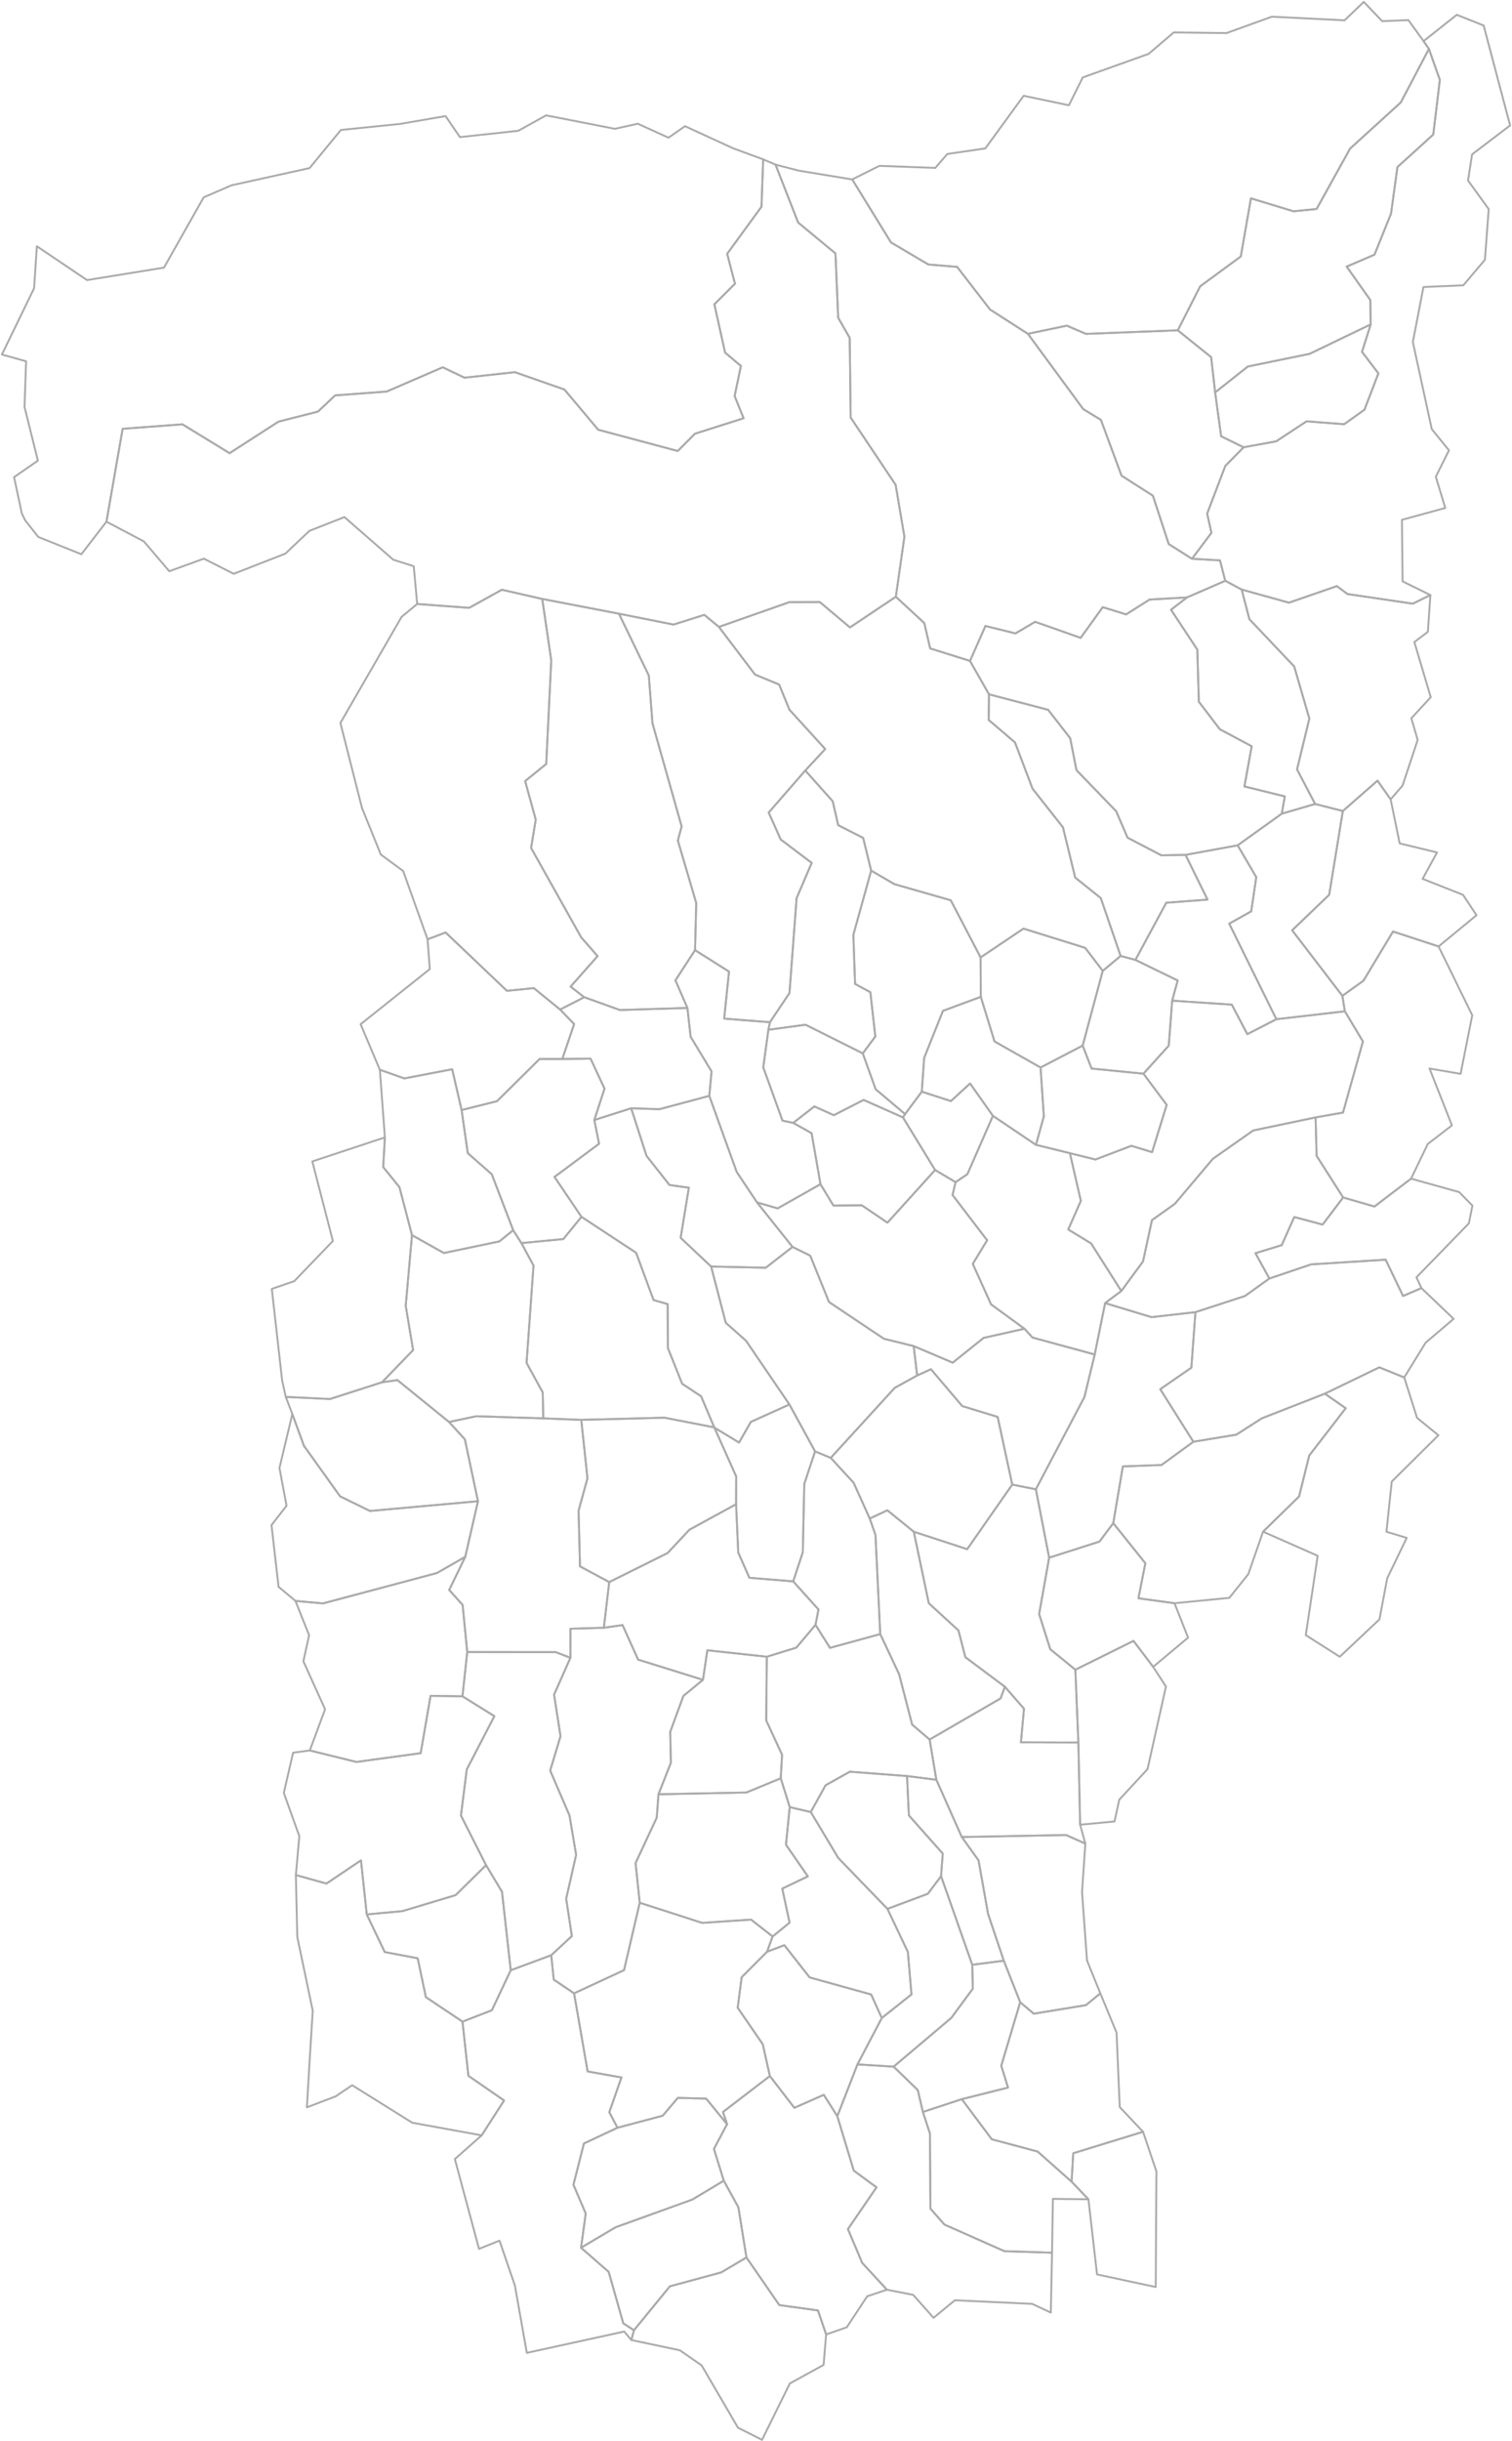 <svg xmlns="http://www.w3.org/2000/svg" version="1.2" baseProfile="tiny" stroke-linecap="round" stroke-linejoin="round" viewBox="0 0 800 1291">
  <g id="VL" fill="none" stroke="#aaa">
    <path d="M437.098 1234.53l-1.338 16.12-17.861 9.803-14.704 29.813-12.736-6.422-19.208-32.93-11.514-7.987-25.694-5.448 1.382-5.168 18.99-23.222 27.18-7.365 13.349-7.89 17.407 25.193 20.423 2.8 4.324 12.704z" id="170612" data-name="Laloșu" class="comuna"/>
    <path d="M394.944 1193.835l-13.35 7.889-27.178 7.365-18.99 23.222-5.657-3.667-7.706-27.2-14.633-12.769 18.264-10.813 40.699-14.697 16.562-9.942 7.727 14.07 4.262 26.542z" id="169583" data-name="Făurești" class="comuna"/>
    <path d="M575.886 1163.056l-8.894-9.31.852-15.03 36.936-11.36 7.083 20.991-.13 18.576-.234 42.522-31.054-6.649-4.56-39.74z" id="174218" data-name="Voicești" class="comuna"/>
    <path d="M384.698 1123.347l-6.964 13.077 5.221 16.799-16.562 9.942-40.699 14.697-18.264 10.813 2.476-18.095-6.495-15.214 5.541-21.826 17.764-8.326 23.939-6.36 7.968-9.421 15.003.372 11.072 13.542z" id="174502" data-name="Diculești" class="comuna"/>
    <path d="M508.897 1110.106l15.854 21.218 24.254 6.49 17.987 15.931 8.894 9.311-18.794-.225-.46 28.478-25.219-.818-31.694-14.056-7.422-8.416-.28-39.763-3.709-11.379 20.59-6.77z" id="173748" data-name="Ștefănești" class="comuna"/>
    <path d="M443.025 1119.116l8.702 28.775 12.028 8.85-15.114 22.075 7.54 17.857 13.061 14.194-10.413 3.487-10.798 16.388-10.933 3.789-4.324-12.705-20.423-2.8-17.407-25.191-4.262-26.542-7.727-14.07-5.221-16.8 6.964-13.076-2.173-6.451 24.816-19.022 12.931 16.81 15.6-6.876 7.153 11.308z" id="173793" data-name="Șușani" class="comuna"/>
    <path d="M472.818 1092.915l12.768 12.357 2.722 11.606 3.71 11.378.28 39.763 7.42 8.416 31.695 14.056 25.218.818-.64 31.655-9.905-4.61-40.868-1.897-11.282 9.275-10.75-12.126-13.944-2.74-13.061-14.193-7.54-17.857 15.114-22.076-12.028-8.85-8.702-28.774 10.658-27.385 19.135 1.184z" id="170952" data-name="Lungești" class="comuna"/>
    <path d="M604.78 1127.356l-36.936 11.36-.852 15.03-17.987-15.932-24.254-6.49-15.854-21.218 24.455-6.122-3.579-11.556 10.014-33.588 7.174 6.064 27.599-4.511 7.622-6.232 8.591 20.77 1.68 39.356 12.327 13.069z" id="167981" data-name="Drăgășani" class="municipiu"/>
    <path d="M531.109 1036.894l8.678 21.946-10.014 33.588 3.579 11.556-24.455 6.122-20.589 6.772-2.722-11.606-12.768-12.357 30.51-25.78 11.408-15.48-.318-12.616 16.69-2.145z" id="173597" data-name="Sutești" class="comuna"/>
    <path d="M303.748 1054.146l7.173 41.307 17.89 3.165-6.428 18.403 4.333 8.193-17.764 8.326-5.541 21.826 6.495 15.214-2.476 18.095 14.633 12.77 7.706 27.2 5.656 3.666-1.382 5.168-3.783-4.492-51.513 11.285-6.317-35.625-8.14-23.717-10.842 4.339-12.782-47.48 14.18-12.538 11.867-18.453-18.886-13.044-3.12-28.649 15.537-6.017 9.987-21.14 21.43-7.97 1.336 12.91 10.75 7.258z" id="168452" data-name="Bălcești" class="oras"/>
    <path d="M466.551 1067.19l-12.868 24.54-10.658 27.386-7.153-11.308-15.6 6.876-12.931-16.81-3.77-16.824-13.253-19.28 2.084-16.14 13.435-13.476 9.163-3.479 13.383 17.053 32.543 9.025 5.625 12.437z" id="171209" data-name="Mădulari" class="comuna"/>
    <path d="M497.916 992.2l16.502 46.839.318 12.616-11.409 15.48-30.509 25.78-19.135-1.184 12.868-24.542 15.714-12.487-1.915-22.442-10.798-22.79 21.341-7.967 7.024-9.304z" id="169306" data-name="Crețeni" class="comuna"/>
    <path d="M270.23 1041.948l-9.986 21.14-15.537 6.017-19.374-12.95-4.33-20.55-17.443-3.302-9.509-19.891 18.86-1.744 28.167-8.46 16.095-15.864 8.43 14.087 4.628 41.517z" id="174511" data-name="Lăcusteni" class="comuna"/>
    <path d="M194.051 1012.412l9.509 19.89 17.444 3.304 4.33 20.55 19.373 12.949 3.12 28.65 18.886 13.043-11.866 18.453-36.74-6.694-31.77-19.82-8.766 5.905-15.19 5.785 1.48-25.262 1.614-25.799-8.183-39.06-.75-32.722 16.188 4.512 18.259-12.277 3.062 28.593z" id="170097" data-name="Ghioroiu" class="comuna"/>
    <path d="M574.257 974.98l-1.75 25.639 2.626 36.142 7.01 17.301.04.099-7.623 6.232-27.6 4.511-7.173-6.064-8.678-21.946-8.326-24.753-5.036-28.313-8.859-12.348 55.189-1.056 10.18 4.556z" id="172457" data-name="Prundeni" class="comuna"/>
    <path d="M428.984 958.272l14.518 24.244 26.05 26.953 10.798 22.79 1.915 22.443-15.714 12.487-5.625-12.436-32.543-9.025L415 1028.675l-9.163 3.479 2.958-8.085 8.977-7.298-3.882-18.005 13.558-6.477-11.593-16.735 1.99-19.892 11.14 2.61z" id="170444" data-name="Gușoeni" class="comuna"/>
    <path d="M417.845 955.662l-1.99 19.892 11.593 16.735-13.558 6.477 3.882 18.005-8.977 7.298-11.432-8.917-25.836 1.734-33.037-10.644-2.212-20.98 11.205-24.04.92-12.342 46.52-.95 18.172-7.52 4.75 15.252z" id="171101" data-name="Măciuca" class="comuna"/>
    <path d="M244.69 897.074l16.881 10.488-14.597 28.16-3.088 24.392 13.287 26.23-16.095 15.865-28.166 8.459-18.86 1.744-3.063-28.593-18.26 12.277-16.187-4.512 1.833-20.54-8.203-22.881 4.908-21.282 8.835-1.18 24.65 6.083 34.016-4.653 5.23-30.317 16.878.26z" id="174290" data-name="Zătreni" class="comuna"/>
    <path d="M570.563 921.49l.932 43.483 2.762 10.007-10.18-4.556-55.189 1.056-13.466-30.27-3.542-21.288 37.52-21.74 2.284-6.167 10.11 11.604-1.615 17.772 30.384.1z" id="171879" data-name="Orlești" class="comuna"/>
    <path d="M301.814 876.686l-8.648 19.508 3.41 21.976-5.474 18.163 10.216 23.758 3.508 20.82-5.263 23.23 3.013 19.704-10.914 10.133-21.431 7.97-4.628-41.517-8.43-14.087-13.287-26.23 3.088-24.392 14.597-28.16-16.882-10.488 2.524-23.42 46.842.054 7.759 2.978z" id="173855" data-name="Tetoiu" class="comuna"/>
    <path d="M405.721 876.134l-.316 33.662 8.388 18.18-.698 12.435-18.172 7.519-46.52.95 6.555-16.67-.343-16.351 6.956-18.975 10.36-8.54 2.33-15.616 31.46 3.406z" id="173132" data-name="Stănești" class="comuna"/>
    <path d="M610.135 881.494l6.767 10.388-9.738 43.688-14.96 16.163-2.51 11.523-18.199 1.717-.932-43.482-1.589-38.496 30.766-15.236 10.395 13.735z" id="169547" data-name="Drăgoești" class="comuna"/>
    <path d="M465.74 864.153l9.984 21.22 6.886 26.64 9.27 7.91 3.542 21.287-15.52-1.977-30.25-2.296-12.854 7.182-7.814 14.153-11.139-2.61-4.75-15.251.698-12.434-8.388-18.18.316-33.663 15.631-4.815 10.13-12.054 7.663 12.175 26.595-7.288z" id="170168" data-name="Glăvile" class="comuna"/>
    <path d="M247.213 873.655l-2.524 23.419-16.877-.26-5.23 30.317-34.018 4.653-24.649-6.084 8.08-21.774-11.482-25.418 3.045-13.746-7.245-18.15 14.554 1.33 60.294-16.067 15.014-8.574-8.504 17.517 7.103 7.909 2.439 24.928z" id="170872" data-name="Livezi" class="comuna"/>
    <path d="M621.43 847.837l7.184 18.195-18.48 15.462-10.394-13.736-30.766 15.237-13.27-10.817-5.898-18.604 5.297-29.81 26.634-8.532 7.292-9.733 16.976 21.195-3.655 18.539 19.08 2.605z" id="171806" data-name="Olanu" class="comuna"/>
    <path d="M483.484 810.025l7.946 37.825 15.697 14.383 3.647 14.14 20.91 15.642-2.284 6.167-37.52 21.74-9.27-7.91-6.886-26.64-9.984-21.22-2.538-52.475-3.021-8.618 9.315-4.365 13.988 11.331z" id="172947" data-name="Scundu" class="comuna"/>
    <path d="M389.46 795.48l1.144 25.558 5.9 13.345 23.175 1.896 13.386 14.875-1.583 8.11-10.13 12.055-15.63 4.815-31.462-3.406-2.328 15.617-34.293-10.671-8.245-18.28-9.901 1.425 2.847-24.163 30.914-15.375 11.496-12.3 24.71-13.5z" id="170685" data-name="Lădești" class="comuna"/>
    <path d="M548.074 787.575l7.029 36.19-5.297 29.81 5.898 18.603 13.27 10.817 1.589 38.496-30.384-.1 1.615-17.772-10.11-11.604-20.91-15.641-3.647-14.141-15.697-14.383-7.946-37.825 28.255 9.233 23.84-34.155 12.495 2.472z" id="170514" data-name="Ionești" class="comuna"/>
    <path d="M439.543 770.97l12.105 13.154 8.533 18.935 3.022 8.618 2.537 52.476-26.595 7.287-7.663-12.175 1.583-8.111-13.386-14.875 5.083-15.382.783-36.132 5.714-17.209 8.284 3.414z" id="172279" data-name="Pesceana" class="comuna"/>
    <path d="M377.91 754.857l.066.113 11.558 25.84-.074 14.67-24.71 13.5-11.496 12.301-30.914 15.375-15.458-8.304-.763-29.419 4.709-17.156-3.278-30.914 44.081-1.136 26.28 5.13z" id="170792" data-name="Lăpușata" class="comuna"/>
    <path d="M252.895 793.892l-6.72 29.41-15.014 8.573-60.294 16.068-14.554-1.33-8.92-7.434-3.741-32.671 7.955-10.209-3.744-20.016 6.811-28.468 6.129 16.75 19.122 26.735 15.814 7.746 57.156-5.154z" id="170346" data-name="Grădiștea" class="comuna"/>
    <path d="M307.55 750.863l3.278 30.913-4.71 17.157.764 29.419 15.458 8.304-2.847 24.163-17.666.507-.013 15.36-7.76-2.978-46.841-.053-2.44-24.928-7.101-7.909 8.503-17.517 6.72-29.41-6.926-32.716-8.373-9.177 14.331-3.042 35.519 1.125 20.104.782z" id="172698" data-name="Roșiile" class="comuna"/>
    <path d="M431.259 767.556l-5.714 17.209-.783 36.132-5.083 15.382-23.175-1.896-5.9-13.345-1.144-25.558.074-14.67-11.558-25.84 13.067 7.896 6.228-10.918 20.404-9.225 13.584 24.833z" id="172581" data-name="Roești" class="comuna"/>
    <path d="M700.978 737.025l11.035 7.69-19.283 24.99-5.401 21.69-19.042 18.604-7.825 22.48-10.034 12.525-28.997 2.833-19.081-2.604 3.655-18.539L589.03 805.5l5.077-30.017 20.459-.741 16.847-12.295 22.755-3.756 13.447-8.631 33.364-13.034z" id="173374" data-name="Stoilești" class="comuna"/>
    <path d="M237.596 751.998l8.373 9.177 6.926 32.717-57.156 5.154-15.814-7.746-19.122-26.735-6.129-16.75-3.467-9.08 23.386 1.114 27.5-8.837 8.18-1.175 27.323 22.16z" id="172992" data-name="Sinești" class="comuna"/>
    <path d="M535.578 785.103l-23.839 34.155-28.255-9.233-13.988-11.33-9.315 4.364-8.533-18.935-12.105-13.154 33.856-37.028 11.88-6.544 7.276-3.303 16.565 19.49 18.74 5.725 7.718 35.793z" id="173686" data-name="Șirineasa" class="comuna"/>
    <path d="M742.971 728.443l6.802 21.386 11.287 9.193-24.696 24.5-2.793 26.527 10.723 3.23-10.3 21.33-4.122 21.76-21.009 19.774-17.979-11.423 6.303-41.96-28.9-12.761 19.042-18.604 5.4-21.69 19.284-24.99-11.035-7.69 28.81-13.921 13.183 5.339z" id="169404" data-name="Dănicei" class="comuna"/>
    <path d="M542.036 702.683l4.268 4.655 32.917 8.969-5.446 22.477-25.7 48.79-12.497-2.471-7.718-35.793-18.74-5.725-16.565-19.49-7.276 3.303-1.855-15.54 20.65 8.761 16.363-13.102 21.599-4.834z" id="168372" data-name="Băbeni" class="oras"/>
    <path d="M632.509 693.91l-2.164 29.375-16.467 11.36 17.534 27.801-16.847 12.295-20.459.741-5.077 30.017-7.292 9.733-26.634 8.533-7.029-36.19 25.701-48.79 5.446-22.478 5.493-27.18 24.56 7.426 23.235-2.643z" id="169994" data-name="Galicea" class="comuna"/>
    <path d="M752.068 681.185l17.036 16.27-14.835 12.642-11.298 18.346-13.183-5.339-28.81 13.921-33.364 13.034-13.447 8.631-22.755 3.756-17.534-27.801 16.467-11.36 2.164-29.375 26.197-8.543 12.913-9.246 22.078-7.475 39.457-2.476 9.202 19.187 9.712-4.172z" id="171628" data-name="Nicolae Bălcescu" class="comuna"/>
    <path d="M483.424 711.857l1.855 15.54-11.88 6.545-33.856 37.028-8.284-3.414-13.584-24.833-22.966-33.703-10.705-9.485-7.754-29.754 28.901.643 14.167-11.015 9.372 4.625 9.944 24.528 29.071 19.428 15.719 3.867z" id="172377" data-name="Popești" class="comuna"/>
    <path d="M275.88 657.39l6.4 11.88-3.679 51.472 8.56 15.614.285 13.725-35.519-1.125-14.33 3.042-27.324-22.16-8.18 1.174 16.488-17.05-3.918-23.415 3.323-37.359 16.852 9.447 29.365-6.129 7.328-5.944 4.35 6.829z" id="168602" data-name="Berbești" class="oras"/>
    <path d="M377.91 754.857l-26.279-5.13-44.08 1.136-20.105-.782-.286-13.725-8.559-15.614 3.679-51.472-6.4-11.88 22.167-2.128 9.614-11.75 28.896 18.974 9.25 25.026 7.456 2.141.127 23.26 7.532 18.855 10.038 6.642 6.95 16.447z" id="169182" data-name="Copăceni" class="comuna"/>
    <path d="M752.068 681.185l-9.712 4.172-9.202-19.187-39.457 2.476-22.078 7.475-7.359-13.388 13.902-4.259 6.635-14.878 14.996 4.002 10.87-14.333 16.541 4.785 19.394-14.737 25.463 7.112 6.993 7.133-1.87 9.388-27.732 28.54 2.616 5.699z" id="171469" data-name="Milcoiu" class="comuna"/>
    <path d="M505.602 625.157l-1.614 6.796 18.31 23.935-7.597 12.5 9.67 21.415 17.665 12.88-21.599 4.834-16.363 13.102-20.65-8.762-15.719-3.867-29.071-19.428-9.944-24.528-9.372-4.625-18.78-23.532 10.917 3.151 22.662-12.793 6.846 11.312 15.005-.147 13.584 9.193 25.208-27.856 10.842 6.42z" id="169896" data-name="Frîncești" class="comuna"/>
    <path d="M696.071 590.923l.55 20.343 14.042 22-10.87 14.332-14.996-4.002-6.635 14.878-13.902 4.259 7.359 13.388-12.913 9.246-26.197 8.543-23.234 2.643-24.561-7.427 8.572-6.394 11.489-15.638 4.71-21.827 12.109-8.616 20.142-23.838 21.308-14.962 33.027-6.928z" id="168791" data-name="Budești" class="comuna"/>
    <path d="M548.124 605.431l17.954 4.41 5.8 25.217-6.672 15.133 12.116 7.389 15.964 25.152-8.572 6.394-5.493 27.18-32.917-8.968-4.268-4.655-17.664-12.88-9.671-21.415 7.596-12.5-18.309-23.935 1.614-6.796 6.26-4.236 13.499-30.817 22.763 15.327z" id="171325" data-name="Mihăești" class="comuna"/>
    <path d="M333.955 586.084l8.117 25.173 12.144 15.402 10.263 1.452-4.354 26.503 16.125 15.167 7.754 29.754 10.705 9.485 22.966 33.703-20.404 9.225-6.228 10.918-13.067-7.896-.066-.113-6.95-16.447-10.038-6.642-7.532-18.856-.127-23.259-7.456-2.14-9.25-25.027-28.896-18.975-14.277-21.108 23.587-17.549-2.517-12.552 19.5-6.218z" id="169039" data-name="Cernișoara" class="comuna"/>
    <path d="M477.749 590.926l17.01 27.811-25.207 27.856-13.584-9.193-15.005.147-6.846-11.312-4.701-26.96-9.709-5.457 11.168-8.706 10.306 4.638 15.759-8.07 20.809 9.246z" id="171995" data-name="Păușești" class="comuna"/>
    <path d="M525.36 590.104l-13.498 30.817-6.26 4.236-10.842-6.42-17.011-27.811 1.125-1.745 8.853-11.865 15.399 4.977 10.142-9.324 12.093 17.135z" id="167641" data-name="Băile Govora" class="oras"/>
    <path d="M244.237 587.018l3.268 22.815 12.69 11.139 11.336 29.59-7.328 5.944-29.365 6.129-16.852-9.447-6.644-25.39-8.594-10.604.892-15.703-2.668-35.76 12.943 4.573 25.329-4.85 4.993 21.564z" id="171067" data-name="Mateești" class="comuna"/>
    <path d="M297.513 560.04l14.948-.212 7.389 15.882-5.396 16.592 2.517 12.552-23.587 17.55 14.277 21.107-9.614 11.75-22.166 2.13-4.35-6.829-11.337-29.59-12.69-11.14-3.267-22.814 18.728-4.672 22.534-22.314 12.014.007z" id="173533" data-name="Stroești" class="comuna"/>
    <path d="M456.501 557.066l6.814 18.96 15.56 13.156-1.126 1.744-20.81-9.246-15.758 8.07-10.306-4.638-11.168 8.706-5.69-1.194-10.18-28.167 2.722-19.88 19.66-2.669 30.282 15.158z" id="172340" data-name="Pietrari" class="comuna"/>
    <path d="M363.708 533.03l1.708 15.257 11.076 18.312-1.209 12.933-26.404 7.054-14.924-.502-19.5 6.219 5.395-16.593-7.389-15.882-14.948.211 6.257-18.496-7.41-7.66 12.737-6.527 18.92 6.782 35.69-1.108z" id="171272" data-name="Măldărești" class="comuna"/>
    <path d="M367.753 502.485l17.976 11.327-2.57 24.875 24.211 1.897-.811 3.993-2.722 19.88 10.18 28.167 5.69 1.194 9.709 5.457 4.7 26.96-22.661 12.793-10.916-3.15-10.76-16.135-14.496-40.21 1.209-12.934-11.076-18.312-1.708-15.257-6.343-14.614 10.388-15.931z" id="173935" data-name="Tomșani" class="comuna"/>
    <path d="M296.36 533.882l7.41 7.661-6.257 18.496-12.014-.007-22.534 22.314-18.728 4.672-4.993-21.564-25.329 4.85-12.943-4.573-10.174-24.102 36.607-29.144-1.181-15.751 9.552-3.606 32.424 30.85 14.26-1.419 13.9 11.323z" id="173061" data-name="Slătioara" class="comuna"/>
    <path d="M761.156 500.516l17.81 36.384-6.159 31-16.436-2.837 11.848 30.074-12.794 9.858-8.827 18.318-19.394 14.737-16.541-4.785-14.041-22-.55-20.342 14.509-2.545 10.547-37.622-9.566-15.947-1.309-8.172 11.156-8.014 15.64-26.005 24.107 7.898z" id="170220" data-name="Golești" class="comuna"/>
    <path d="M583.456 513.433l-10.61 39.516-22.287 11.584-24.363-13.786-7.26-23.588-.096-20.84 22.684-15.242 32.657 10.188 9.275 12.168z" id="172082" data-name="Păusești-Măglași" class="comuna"/>
    <path d="M675.32 538.995l-15.35 7.9-8.24-15.61-31.526-2.102 2.897-10.665-22.36-10.887 16.325-30.227 21.84-1.654-11.644-23.666 27.579-5.043 9.848 16.83-2.665 18.066-11.638 6.515 24.934 50.543z" id="168880" data-name="Bujoreni" class="comuna"/>
    <path d="M695.828 425.167l14.67 3.728-7.23 44.302-19.59 18.779 26.575 34.66 1.31 8.173-36.243 4.186-24.934-50.543 11.638-6.515 2.665-18.067-9.848-16.83 23.349-16.732 17.638-5.141z" id="169351" data-name="Dăești" class="comuna"/>
    <path d="M735.79 422.721l4.787 23.304 19.768 4.766-7.64 13.976 21.386 8.457 7.13 10.766-20.065 16.526-24.107-7.898-15.64 26.005-11.156 8.014-26.575-34.661 19.59-18.78 7.23-44.3 18.334-16.047 6.957 9.872z" id="172812" data-name="Runcu" class="comuna"/>
    <path d="M460.935 460.41l-9.427 33.962.92 25.957 8.08 4.397 2.625 23.412-6.632 8.928-30.282-15.158-19.66 2.67.811-3.994 10.346-15.434 3.757-50.136 7.995-18.683-16.403-12.398-6.353-14.226 19.356-22.231 14.52 16.245 2.893 12.648 13.219 6.752 4.235 17.289z" id="168559" data-name="Bărbătești" class="comuna"/>
    <path d="M627.262 452.084l11.644 23.666-21.84 1.654-16.324 30.227-7.82-2.096-10.499-30.607-13.532-10.827-6.485-26.596-16.078-20.39-9.299-24.502-13.925-11.883.18-13.538 31.296 8.186 11.664 15.019 3.313 16.874 21.02 21.755 6.007 13.968 17.913 9.348 12.765-.257z" id="171539" data-name="Muereasca" class="comuna"/>
    <path d="M327.478 324.546l15.803 32.669 1.94 25.268 15.434 54.572-2.003 7.446 9.737 33.063-.636 24.92-10.388 15.932 6.343 14.614-35.691 1.108-18.92-6.782-7.19-5.594 14.268-16.136-8.659-9.911-26.508-47.268 2.457-15.02-5.619-20.364 11.15-9.04 2.674-54.783-4.774-32.5 40.582 7.806z" id="168041" data-name="Horezu" class="oras"/>
    <path d="M628.058 315.932l-8.467 6.516 13.912 21.085.803 27.56 11.119 14.565 16.853 8.983-3.853 21.265 21.357 5.252-1.592 9.15-23.35 16.733-27.578 5.043-12.765.258-17.913-9.348-6.006-13.968-21.02-21.755-3.314-16.874-11.664-15.02-31.295-8.185-10.063-17.674 8.17-18.475 15.9 3.928 10.4-6.134 24.075 8.48 11.708-16.227 12.342 3.822 12.415-7.841 19.826-1.14z" id="167909" data-name="Călimănești" class="oras"/>
    <path d="M756.817 314.683l-1.326 19.434-7.151 5.425 8.666 29.165-10.256 11.122 3.342 11.48-8.001 24.141-6.302 7.271-6.957-9.872-18.333 16.046-14.67-3.728-9.567-18.278 6.516-26.864-8.006-27.555-23.727-25.027-4.07-15.667 25.001 6.943 25.383-8.766 5.558 4.18 34.598 5.113 9.302-4.563z" id="168675" data-name="Berislăvești" class="comuna"/>
    <path d="M286.896 316.74l4.774 32.5-2.674 54.784-11.15 9.04 5.619 20.362-2.457 15.02 26.508 47.269 8.66 9.91-14.269 16.137 7.19 5.594-12.738 6.526-13.9-11.323-14.259 1.42-32.424-30.851-9.552 3.606-12.9-36.11-11.846-8.735-9.95-24.603-11.423-44.96 32.393-56.13 8.239-6.781 27.505 2.034 17.285-9.569 21.369 4.86z" id="174021" data-name="Vaideeni" class="comuna"/>
    <path d="M656.976 311.776l4.069 15.667 23.727 25.027 8.006 27.555-6.516 26.864 9.566 18.278-17.638 5.14 1.592-9.149-21.357-5.252 3.853-21.265-16.853-8.983-11.119-14.565-.803-27.56-13.912-21.085 8.467-6.516 20.23-8.79 8.688 4.634z" id="172894" data-name="Sălătrucel" class="comuna"/>
    <path d="M725.234 171.56l-4.597 14.499 8.673 11.391-7.356 19.199-10.752 7.69-19.887-1.526-16.088 10.573-17.24 3.162-11.879-5.83-3.178-23.193 17.31-13.704 32.652-6.693 32.342-15.568z" id="174496" data-name="Titești" class="comuna"/>
    <path d="M623.167 174.687l17.656 14.194 2.107 18.644 3.178 23.192 11.88 5.831-9.657 9.816-9.618 25.236 2.251 10.174-10.287 13.72-12.299-7.775-8.387-25.592-16.59-10.566-10.889-29.483-9.377-5.733-29.276-39.81 20.617-4.318 10.088 4.347 48.603-1.877z" id="172509" data-name="Racovița" class="comuna"/>
    <path d="M725.234 171.56l-32.342 15.568-32.653 6.693-17.31 13.704-2.106-18.644-17.656-14.194 11.849-23.286 21.48-15.76 5.38-30.735 22.55 6.83 12.19-1.213 17.718-31.941 26.824-24.406 14.882-28.3 5.783 16.343-3.482 28.93-18.965 17.205-3.375 24.599-8.755 21.729-14.72 6.307 12.508 17.679.2 12.892z" id="168755" data-name="Boișoara" class="comuna"/>
    <path d="M756.817 314.683l-9.302 4.563-34.598-5.113-5.558-4.18-25.383 8.766-25-6.943-8.688-4.635-2.807-10.805-14.804-.842 10.287-13.72-2.251-10.174 9.618-25.236 9.656-9.816 17.24-3.162 16.088-10.573 19.887 1.525 10.752-7.69 7.356-19.198-8.673-11.391 4.597-14.499-.2-12.892-12.507-17.68 14.72-6.306 8.754-21.73 3.375-24.598 18.965-17.206 3.481-28.929-5.782-16.343-2.826-4.125 17.55-13.93 14.231 5.656L799 66.327 778.878 81.64l-2.137 13.825 10.933 15.108-2.005 26.826-11.446 13.491-21.075.898-5.604 29.09 10.005 46.056 9.096 11.207-6.96 13.988 5.017 16.504-22.945 6.262.353 32.551 14.707 7.236z" id="172153" data-name="Perișani" class="comuna"/>
    <path d="M518.84 506.32l.096 20.839-20.016 7.404-9.956 24.918-1.237 17.835-8.853 11.865-15.56-13.154-6.813-18.961 6.632-8.928-2.625-23.412-8.08-4.397-.92-25.956 9.427-33.963 12.29 7.161 29.823 8.532 15.792 30.216z" id="173230" data-name="Stoenești" class="comuna"/>
    <path d="M518.936 527.159l7.26 23.588 24.363 13.786 1.737 25.856-4.172 15.042-22.763-15.327-12.093-17.135-10.142 9.324-15.4-4.977 1.238-17.835 9.957-24.918 20.015-7.404z" id="168960" data-name="Bunești" class="comuna"/>
    <path d="M753.214 21.751l2.826 4.125-14.882 28.3-26.824 24.406-17.718 31.94-12.19 1.214-22.55-6.83-5.38 30.735-21.48 15.76-11.849 23.286-48.603 1.877-10.088-4.347-20.617 4.319-20.025-12.852-17.428-22.546-15.238-1.272-19.763-11.676-20.5-33.299 14.362-7.183 29.61 1.084 6.336-7.358 20.117-2.945 20.283-27.834 23.936 5.011 7.325-14.71 34.862-12.472 13.311-11.342 27.902.355 24.015-8.675 38.456 1.912L721.574 1l9.745 10.19 13.864-.556 8.031 11.117z" id="169119" data-name="Cîineni" class="comuna"/>
    <path d="M410.328 87.066l11.95 30.603 19.76 16.344 1.442 34.016 6.105 10.654.509 42.147 23.78 35.55 4.653 27.446-4.538 31.756-24.272 16.22-15.932-13.407-16.154.05-37.252 13.088-7.737-6.378-16.31 5.15-28.854-5.759-40.582-7.806-21.37-4.86-17.284 9.569-27.505-2.034-1.829-19.985-10.845-3.447-25.819-22.527-18.512 7.26L151 292.766l-27.337 10.682-15.804-8.017-18.298 6.659-13.404-15.752-19.834-10.456 8.562-49.12 31.634-2.372 24.939 15.264 25.925-16.696 20.861-5.293 9.045-8.559 27.282-2.044 29.69-12.817 11.516 5.494 26.63-2.912 26.217 9.155 17.882 21.275 42.073 11.25 9.089-9.132 25.774-8.19-4.75-11.737 3.318-15.907-8.372-7.097-5.664-25.52 10.906-10.876-4.135-15.82 18.16-24.922.893-25.031 6.53 2.79z" id="171021" data-name="Malaia" class="comuna"/>
    <path d="M403.798 84.276l-.893 25.03-18.16 24.923 4.135 15.82-10.906 10.876 5.664 25.52 8.373 7.097-3.318 15.907 4.75 11.737-25.775 8.19-9.09 9.131-42.072-11.25-17.882-21.274-26.216-9.155-26.63 2.912-11.516-5.494-29.69 12.817-27.283 2.044-9.044 8.56-20.862 5.292-25.925 16.696-24.94-15.264-31.633 2.373-8.562 49.119-13.271 17.212-22.794-9.126-6.994-8.893-1.731-3.604-4.084-19.16 12.598-8.712-7.072-28.413.84-24.127L1 187.491l17.04-35.05 1.458-22.215 26.541 17.894 40.718-6.586 21.018-37.18 14.752-6.36 41.267-9.106 16.575-20.156 31.111-3.169 24.27-4.169 7.592 11.118 30.887-3.348 14.696-8.155 36.429 7.111 12.112-2.689 16.247 7.388 8.718-6.094 25.56 11.742 15.807 5.809z" id="174254" data-name="Voineasa" class="comuna"/>
    <path d="M495.422 941.21l13.466 30.27 8.859 12.348 5.036 28.313 8.326 24.753-16.691 2.145-16.502-46.84.896-11.976-17.92-20.161-.99-20.829 15.52 1.977z" id="174520" data-name="Mitrofani" class="comuna"/>
    <path d="M479.902 939.233l.99 20.829 17.92 20.16-.896 11.977-7.022 9.304-21.341 7.966-26.051-26.953-14.518-24.244 7.814-14.153 12.855-7.182 30.249 2.296z" id="168309" data-name="Amărăști" class="comuna"/>
    <path d="M217.986 653.188l-3.323 37.36 3.918 23.413-16.488 17.051-27.5 8.837-23.386-1.114-1.92-8.612-5.473-48.513 11.873-4.094 20.436-21.238-10.877-42.08 38.394-12.707-.892 15.703 8.594 10.605 6.644 25.39z" id="168229" data-name="Alunu" class="comuna"/>
    <path d="M380.379 331.533l19.093 25.194 12.76 5.27 5.474 13.346 18.925 20.779-10.563 11.354-19.356 22.23 6.353 14.227 16.403 12.398-7.995 18.683-3.757 50.136-10.346 15.434-24.212-1.897 2.571-24.875-17.976-11.327.636-24.921-9.738-33.063 2.004-7.446-15.434-54.572-1.94-25.268-15.803-32.669 28.855 5.759 16.309-5.15 7.737 6.378z" id="169253" data-name="Costești" class="comuna"/>
    <path d="M375.283 579.533l14.495 40.21 10.76 16.134 18.78 23.532-14.167 11.015-28.9-.643-16.126-15.167 4.354-26.503-10.263-1.452-12.144-15.402-8.117-25.173 14.924.503 26.404-7.054z" id="171931" data-name="Oteșani" class="comuna"/>
    <path d="M600.742 507.631l22.359 10.887-2.897 10.665-1.806 23.774-13.407 14.851-27.428-2.724-4.718-12.135 10.61-39.515 9.467-7.899 7.82 2.096z" id="174156" data-name="Vlădești" class="comuna"/>
    <path d="M604.99 567.808l12.316 16.492-7.745 24.998-10.958-3.353-19.002 7.242-13.523-3.346-17.954-4.41 4.172-15.043-1.737-25.855 22.286-11.584 4.718 12.135 27.428 2.724z" id="168130" data-name="Ocnele Mari" class="oras"/>
    <path d="M675.32 538.995l36.242-4.186 9.566 15.947-10.547 37.622-14.51 2.545-33.027 6.928-21.308 14.962-20.142 23.838-12.109 8.616-4.71 21.827-11.489 15.638-15.964-25.152-12.116-7.39 6.673-15.132-5.8-25.217 13.522 3.346 19.002-7.242 10.959 3.353 7.744-24.998-12.315-16.492 13.407-14.851 1.806-23.774 31.525 2.103 8.24 15.61 15.351-7.901z" id="167473" data-name="Râmnicu Vâlcea" class="municipiu resedinta"/>
    <path d="M450.905 94.891l20.5 33.3 19.763 11.675 15.238 1.272 17.428 22.546 20.025 12.852 29.276 39.809 9.377 5.733 10.889 29.483 16.59 10.566 8.387 25.592 12.3 7.775 14.803.842 2.807 10.805-20.23 8.79-19.826 1.14-12.414 7.84-12.343-3.82-11.708 16.225-24.075-8.479-10.4 6.134-15.9-3.928-8.17 18.475-21.06-6.609-3.118-13.41-15.055-13.917 4.538-31.756-4.653-27.446-23.78-35.55-.51-42.148-6.104-10.653-1.443-34.016-19.759-16.344-11.95-30.603 12.35 3.184 28.227 4.641z" id="167794" data-name="Brezoi" class="oras"/>
    <path d="M513.222 349.518l10.063 17.674-.18 13.538 13.924 11.883 9.299 24.502 16.078 20.39 6.485 26.596 13.532 10.827 10.499 30.607-9.466 7.898-9.275-12.168-32.657-10.188-22.684 15.242-15.792-30.216-29.822-8.532-12.291-7.161-4.236-17.29-13.218-6.75-2.892-12.649-14.52-16.245 10.562-11.354-18.925-20.78-5.474-13.345-12.76-5.27-19.093-25.194 37.252-13.088 16.154-.05 15.932 13.408 24.272-16.221 15.055 13.916 3.118 13.411 21.06 6.61z" id="167696" data-name="Băile Olănești" class="oras"/>
    <path d="M408.795 1024.07l-2.958 8.084-13.435 13.476-2.084 16.14 13.254 19.28 3.769 16.824-24.816 19.022 2.173 6.451-11.072-13.542-15.003-.372-7.968 9.421-23.939 6.36-4.333-8.193 6.428-18.403-17.89-3.165-7.173-41.307 26.424-12.26 8.318-35.644 33.037 10.644 25.836-1.734 11.432 8.917z" id="174085" data-name="Valea Mare" class="comuna"/>
    <path d="M371.932 888.345l-10.361 8.539-6.956 18.975.343 16.35-6.555 16.671-.92 12.342-11.205 24.04 2.212 20.98-8.318 35.643-26.425 12.261-10.75-7.258-1.335-12.91 10.914-10.133-3.013-19.704 5.263-23.23-3.508-20.82-10.216-23.758 5.474-18.163-3.41-21.976 8.648-19.508.013-15.36 17.666-.507 9.901-1.425 8.245 18.28 34.293 10.67z" id="169681" data-name="Fîrtățești" class="comuna"/>
  </g>
</svg>
